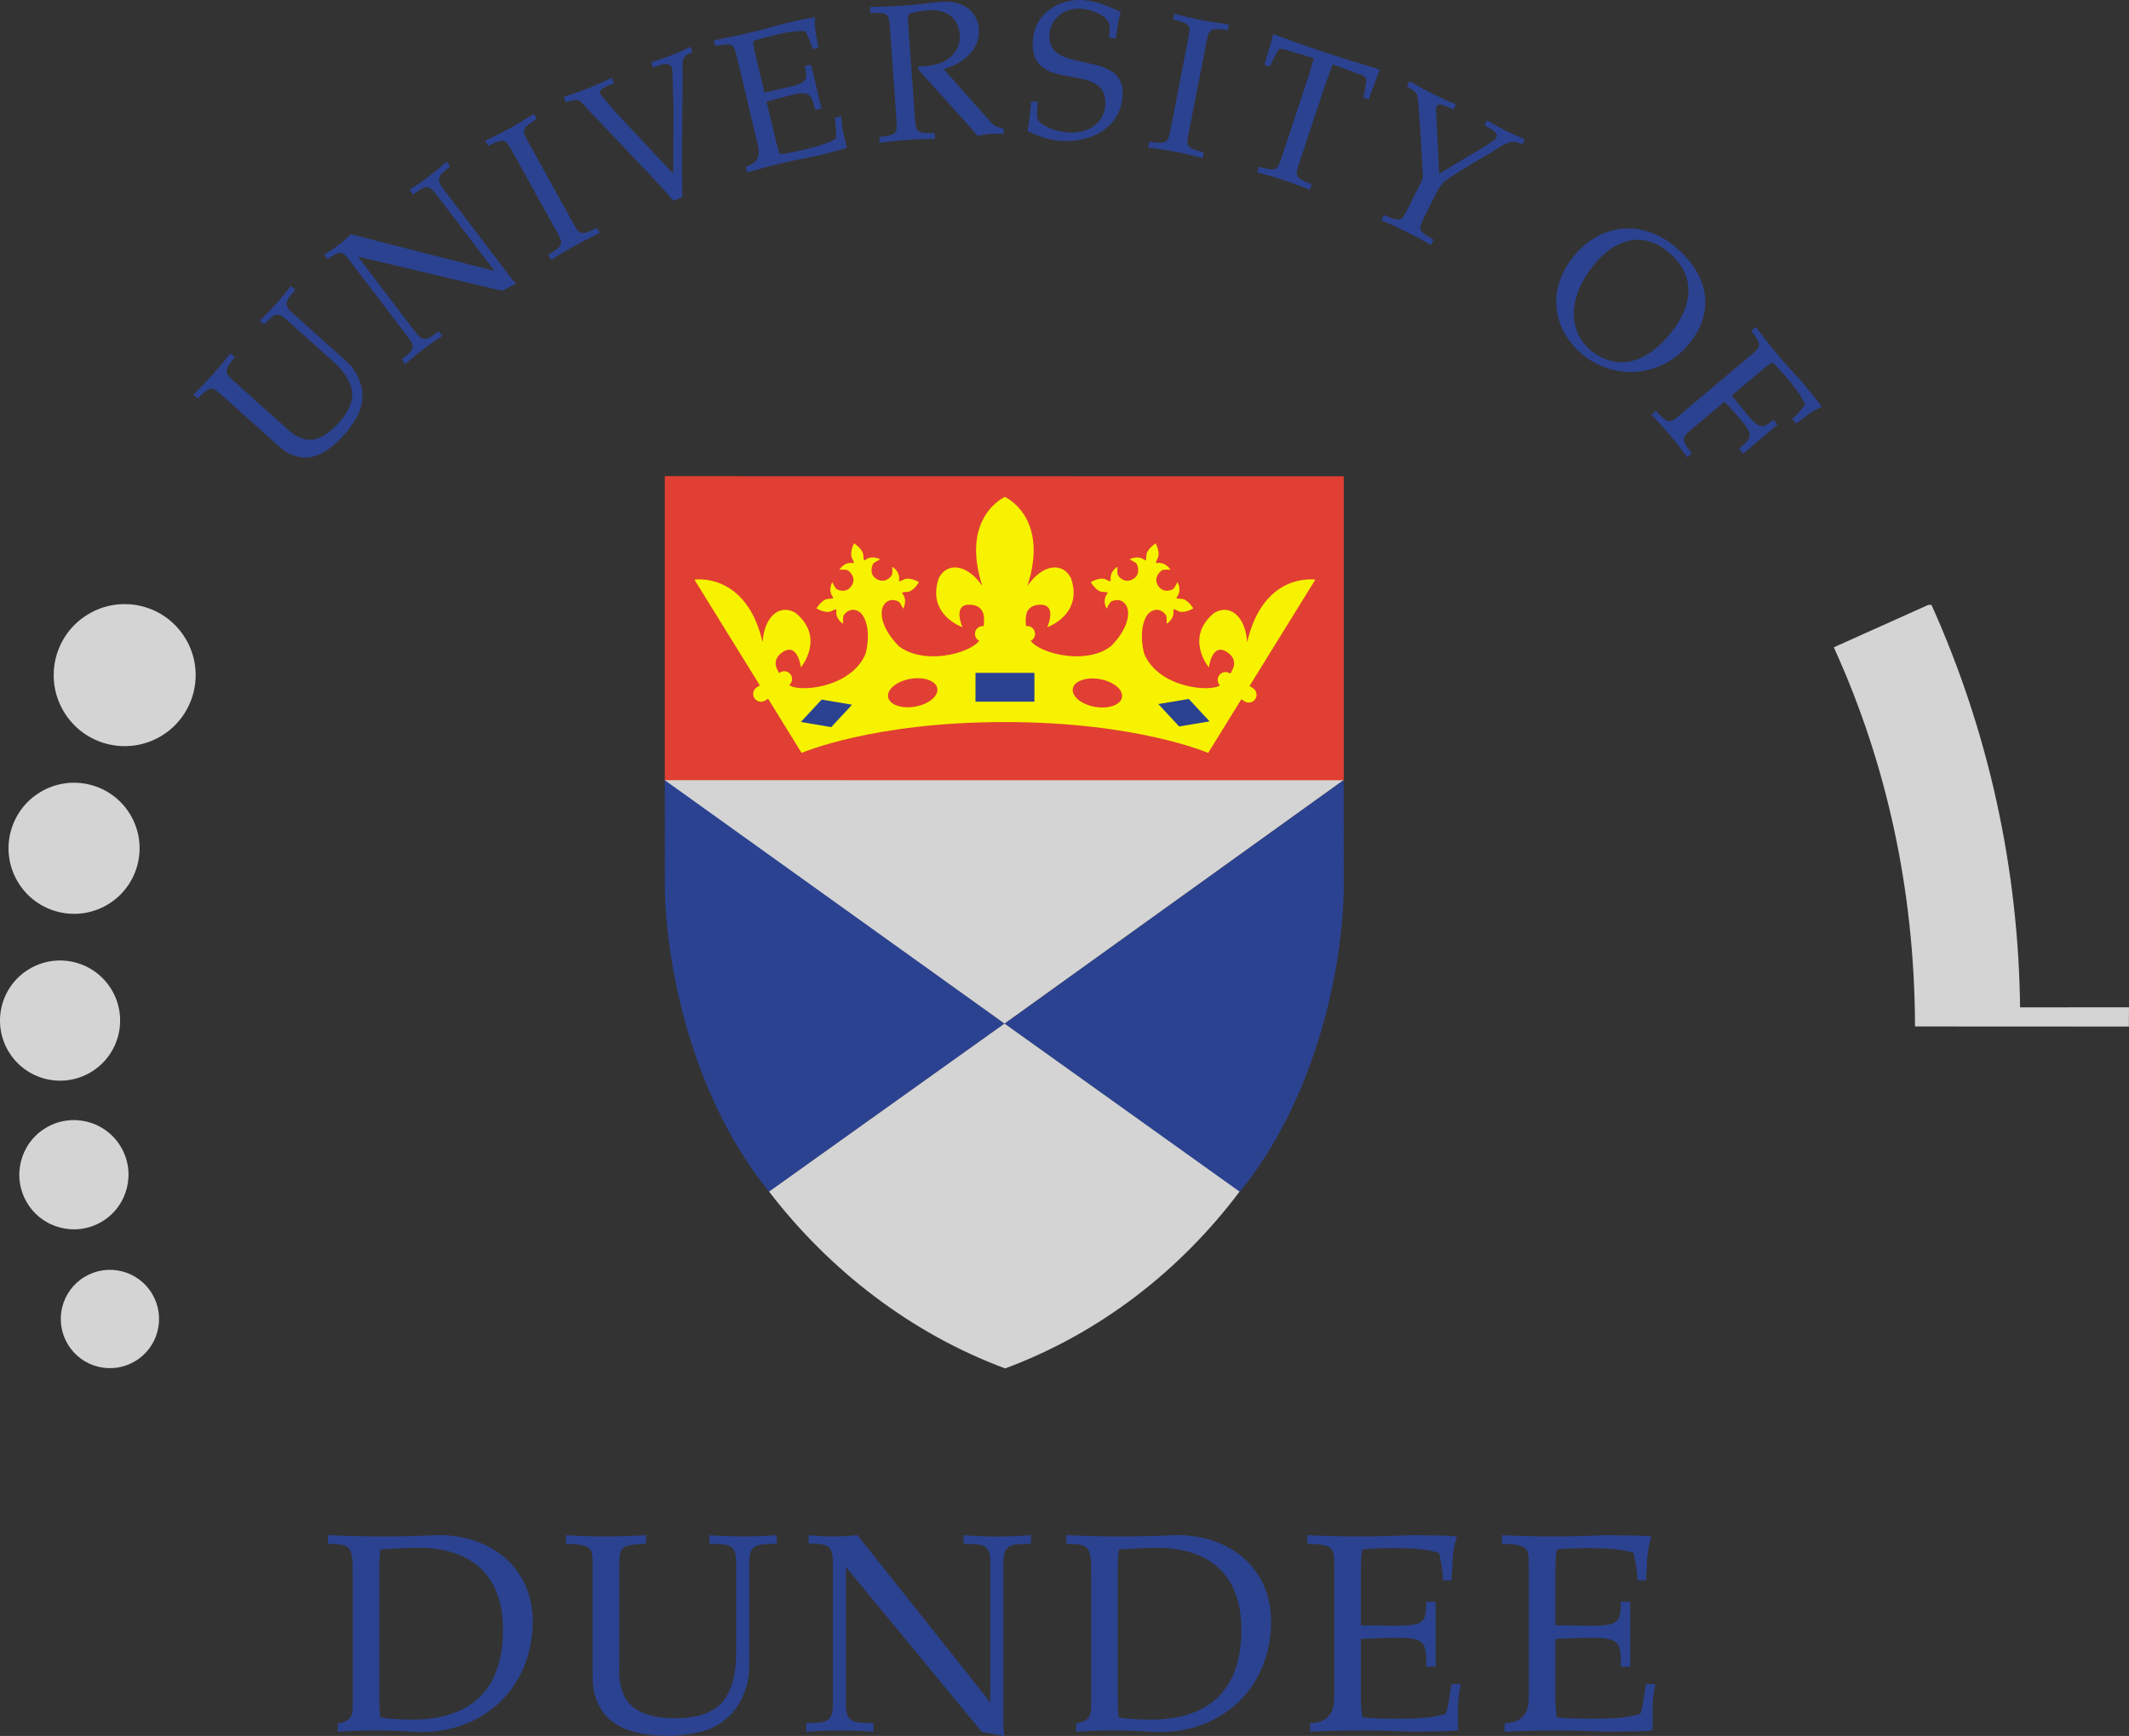 <?xml version="1.0" encoding="UTF-8" standalone="no"?>
<!-- Created with Inkscape (http://www.inkscape.org/) -->

<svg
   xmlns:dc="http://purl.org/dc/elements/1.1/"
   xmlns:cc="http://creativecommons.org/ns#"
   xmlns:rdf="http://www.w3.org/1999/02/22-rdf-syntax-ns#"
   xmlns:svg="http://www.w3.org/2000/svg"
   xmlns="http://www.w3.org/2000/svg"
   xmlns:sodipodi="http://sodipodi.sourceforge.net/DTD/sodipodi-0.dtd"
   xmlns:inkscape="http://www.inkscape.org/namespaces/inkscape"
   id="svg3004"
   version="1.1"
   inkscape:version="0.48.3.1 r9886"
   width="368.68"
   height="300.683"
   xml:space="preserve"
   sodipodi:docname="manuale1.pdf"><rect width="100%" height="100%" fill="#333333" stroke="none"/><defs
     id="defs3008"><clipPath
       clipPathUnits="userSpaceOnUse"
       id="clipPath3020"><path
         d="m -65,907 725,0 0,-972 -725,0 0,972 z"
         id="path3022"
         inkscape:connector-curvature="0" /></clipPath><clipPath
       clipPathUnits="userSpaceOnUse"
       id="clipPath3026"><path
         d="m 0,842.04 594.96,0 L 594.96,0 0,0 0,842.04 z"
         id="path3028"
         inkscape:connector-curvature="0" /></clipPath><clipPath
       clipPathUnits="userSpaceOnUse"
       id="clipPath3036"><path
         d="m 0.91,670.44 594.37,0 0,-398.95 -594.37,0 0,398.95 z"
         clip-rule="evenodd"
         id="path3038"
         inkscape:connector-curvature="0" /></clipPath><clipPath
       clipPathUnits="userSpaceOnUse"
       id="clipPath3042"><path
         d="m -65,907 725,0 0,-972 -725,0 0,972 z"
         id="path3044"
         inkscape:connector-curvature="0" /></clipPath><clipPath
       clipPathUnits="userSpaceOnUse"
       id="clipPath3048"><path
         d="m 0,842.04 594.96,0 L 594.96,0 0,0 0,842.04 z"
         id="path3050"
         inkscape:connector-curvature="0" /></clipPath></defs><sodipodi:namedview
     pagecolor="#ffffff"
     bordercolor="#666666"
     borderopacity="1"
     objecttolerance="10"
     gridtolerance="10"
     guidetolerance="10"
     inkscape:pageopacity="0"
     inkscape:pageshadow="2"
     inkscape:window-width="1680"
     inkscape:window-height="997"
     id="namedview3006"
     showgrid="false"
     fit-margin-top="0"
     fit-margin-left="0"
     fit-margin-right="0"
     fit-margin-bottom="0"
     inkscape:zoom="0.81140143"
     inkscape:cx="174.53933"
     inkscape:cy="124.7436"
     inkscape:window-x="0"
     inkscape:window-y="0"
     inkscape:window-maximized="1"
     inkscape:current-layer="g3012" /><g
     id="g3012"
     inkscape:groupmode="layer"
     inkscape:label="manuale1"
     transform="matrix(1.25,0,0,-1.25,-197.336,800.784)"><g
       id="g3291"><path
         inkscape:connector-curvature="0"
         id="path3052"
         style="fill:#2b4291;fill-opacity:1;fill-rule:evenodd;stroke:none"
         d="m 297.048,498.784 46.966,33.744 0.009,-15.395 c -0.276,-11.885 -4.275,-29.233 -14.421,-41.69 l -32.554,23.341" /><path
         inkscape:connector-curvature="0"
         id="path3054"
         style="fill:#2b4291;fill-opacity:1;fill-rule:evenodd;stroke:none"
         d="m 297.03,498.79 -47.063,33.838 0.009,-15.338 c 0.292,-11.979 4.291,-29.327 14.437,-41.784 l 32.617,23.284" /><path
         inkscape:connector-curvature="0"
         id="path3056"
         style="fill:#d4d4d4;fill-opacity:1;fill-rule:evenodd;stroke:none"
         d="m 297.03,498.79 -47.063,33.729 0.188,0.297 93.625,0.109 0.201,-0.401 -46.951,-33.734" /><path
         inkscape:connector-curvature="0"
         id="path3058"
         style="fill:#e13f33;fill-opacity:1;fill-rule:evenodd;stroke:none"
         d="m 344.028,532.509 0,42.119 -94.061,0.016 0,-42.125 94.061,-0.01" /><path
         inkscape:connector-curvature="0"
         id="path3060"
         style="fill:#d4d4d4;fill-opacity:1;fill-rule:nonzero;stroke:none"
         d="m 170.077,555.509 c 4.655,2.799 10.696,1.291 13.493,-3.368 2.796,-4.658 1.289,-10.703 -3.367,-13.501 -4.655,-2.799 -10.696,-1.291 -13.492,3.367 -2.797,4.659 -1.29,10.704 3.366,13.502" /><path
         inkscape:connector-curvature="0"
         id="path3062"
         style="fill:#d4d4d4;fill-opacity:1;fill-rule:nonzero;stroke:none"
         d="m 163.456,530.868 c 4.297,2.583 9.873,1.191 12.455,-3.109 2.581,-4.3 1.19,-9.88 -3.108,-12.463 -4.297,-2.583 -9.873,-1.191 -12.455,3.109 -2.581,4.3 -1.19,9.88 3.108,12.463" /><path
         inkscape:connector-curvature="0"
         id="path3064"
         style="fill:#d4d4d4;fill-opacity:1;fill-rule:nonzero;stroke:none"
         d="m 161.906,506.343 c 3.94,2.368 9.051,1.092 11.417,-2.85 2.367,-3.942 1.091,-9.057 -2.848,-11.425 -3.939,-2.368 -9.051,-1.092 -11.417,2.85 -2.367,3.942 -1.091,9.057 2.848,11.425" /><path
         inkscape:connector-curvature="0"
         id="path3066"
         style="fill:#d4d4d4;fill-opacity:1;fill-rule:nonzero;stroke:none"
         d="m 164.213,484.336 c 3.581,2.152 8.228,0.992 10.379,-2.591 2.151,-3.583 0.992,-8.233 -2.589,-10.386 -3.581,-2.153 -8.228,-0.993 -10.379,2.591 -2.151,3.583 -0.992,8.233 2.589,10.386" /><path
         inkscape:connector-curvature="0"
         id="path3068"
         style="fill:#d4d4d4;fill-opacity:1;fill-rule:nonzero;stroke:none"
         d="m 169.592,463.694 c 3.223,1.938 7.405,0.894 9.341,-2.331 1.936,-3.225 0.893,-7.41 -2.33,-9.347 -3.223,-1.938 -7.405,-0.894 -9.341,2.331 -1.936,3.225 -0.893,7.41 2.33,9.347" /><path
         inkscape:connector-curvature="0"
         id="path3070"
         style="fill:#d4d4d4;fill-opacity:1;fill-rule:evenodd;stroke:none"
         d="M 329.593,475.506 297.03,498.79 264.413,475.506 c 8.359,-10.889 19.648,-19.643 32.705,-24.502 13.122,4.883 24.234,13.536 32.475,24.502" /><path
         inkscape:connector-curvature="0"
         id="path3072"
         style="fill:#d4d4d4;fill-opacity:1;fill-rule:nonzero;stroke:#d4d4d4;stroke-width:1;stroke-linecap:butt;stroke-linejoin:miter;stroke-miterlimit:3.864;stroke-opacity:1;stroke-dasharray:none"
         d="m 425.125,556.312 c 7.629,-17.057 11.938,-35.923 12.103,-55.777 l 15.08,0.011 -0.012,-1.668 -28.628,0.014 c -0.125,18.72 -3.987,36.029 -11.088,51.789 l 12.545,5.631 z" /><path
         inkscape:connector-curvature="0"
         id="path3074"
         style="fill:#2b4291;fill-opacity:1;fill-rule:evenodd;stroke:none"
         d="m 197.518,581.318 c 2.747,-2.679 5.013,-1.81 7.374,0.824 1.099,1.226 2.093,2.982 1.676,4.661 -0.346,1.434 -1.41,2.714 -2.636,3.814 l -6.393,5.731 c -1.166,1.045 -1.672,0.846 -2.771,-0.381 l -0.309,-0.303 -0.603,0.54 c 0.781,0.75 1.543,1.519 2.263,2.323 0.721,0.804 1.402,1.644 2.045,2.482 l 0.603,-0.54 -0.268,-0.34 c -1.136,-1.267 -1.297,-1.811 -0.131,-2.856 l 7.418,-6.65 c 1.106,-0.992 1.718,-2.048 2.142,-3.516 0.283,-0.979 0.142,-2.593 -0.266,-3.533 -0.423,-0.998 -1.29,-2.288 -2.01,-3.093 -1.641,-1.829 -3.886,-3.768 -6.541,-3.129 -1.355,0.308 -2.079,0.957 -3.084,1.858 l -7.238,6.488 c -1.568,1.406 -1.69,1.552 -3.521,-0.288 l -0.603,0.541 c 0.871,0.851 1.758,1.76 2.641,2.745 0.883,0.985 1.69,1.966 2.495,2.985 l 0.603,-0.541 c -1.629,-2.02 -1.471,-2.126 0.098,-3.532 l 7.016,-6.29" /><path
         inkscape:connector-curvature="0"
         id="path3076"
         style="fill:#2b4291;fill-opacity:1;fill-rule:evenodd;stroke:none"
         d="m 226.369,603.081 -8.118,10.685 c -0.948,1.247 -1.481,1.146 -2.793,0.15 l -0.36,-0.24 -0.49,0.645 c 0.909,0.589 1.801,1.199 2.661,1.853 0.86,0.653 1.687,1.349 2.477,2.051 l 0.49,-0.645 -0.328,-0.283 c -1.354,-1.029 -1.616,-1.533 -0.668,-2.78 l 9.457,-12.448 0.669,-0.746 -1.927,-0.989 -19.972,4.73 7.97,-10.491 c 0.948,-1.247 1.503,-1.13 2.858,-0.101 l 0.36,0.24 0.49,-0.645 c -0.887,-0.573 -1.78,-1.183 -2.64,-1.837 -0.86,-0.653 -1.687,-1.349 -2.498,-2.067 l -0.49,0.645 0.327,0.283 c 1.312,0.996 1.552,1.483 0.605,2.73 l -8.216,10.815 c -0.948,1.247 -1.439,1.179 -2.659,0.286 l -0.301,-0.229 -0.49,0.645 c 0.673,0.409 1.307,0.823 1.952,1.313 0.624,0.474 1.193,0.974 1.767,1.512 l 19.867,-5.082" /><path
         inkscape:connector-curvature="0"
         id="path3078"
         style="fill:#2b4291;fill-opacity:1;fill-rule:evenodd;stroke:none"
         d="m 237.149,609.929 c 1.019,-1.843 1.087,-2.022 3.421,-0.885 l 0.392,-0.709 c -1.174,-0.556 -2.31,-1.123 -3.468,-1.763 -1.158,-0.641 -2.242,-1.302 -3.266,-1.961 l -0.392,0.709 c 2.203,1.372 2.088,1.525 1.068,3.368 l -5.997,10.845 c -1.019,1.843 -1.087,2.021 -3.421,0.885 l -0.392,0.709 c 1.103,0.517 2.239,1.084 3.397,1.724 1.158,0.64 2.242,1.301 3.337,2 l 0.392,-0.709 c -2.203,-1.373 -2.088,-1.525 -1.068,-3.368 l 5.997,-10.845" /><path
         inkscape:connector-curvature="0"
         id="path3080"
         style="fill:#2b4291;fill-opacity:1;fill-rule:evenodd;stroke:none"
         d="m 239.143,625.649 c -1.089,1.137 -0.928,1.317 -2.388,0.971 l -0.487,-0.164 -0.298,0.753 c 1.134,0.362 2.259,0.749 3.388,1.196 1.13,0.447 2.215,0.934 3.29,1.447 l 0.298,-0.753 c -2.43,-0.904 -2.091,-1.321 -1.716,-1.754 l 2.057,-2.409 7.841,-8.366 0.049,9.486 -0.122,3.465 c -0.055,1.604 0.287,3.017 -2.686,1.724 l -0.299,0.753 c 0.934,0.283 1.833,0.58 2.761,0.948 0.929,0.367 1.788,0.765 2.662,1.199 l 0.298,-0.754 c -1.646,-0.535 -1.329,-1.484 -1.343,-2.767 l -0.109,-11.978 0.055,-5.35 -1.255,-0.497 -1.198,1.414 -1.783,1.936 -9.015,9.5" /><path
         inkscape:connector-curvature="0"
         id="path3082"
         style="fill:#2b4291;fill-opacity:1;fill-rule:evenodd;stroke:none"
         d="m 265.273,621.467 c 0.225,-0.946 0.401,-1.57 0.668,-2.228 1.004,0.1 2.343,0.418 3.604,0.717 1.419,0.337 2.851,0.733 4.124,1.451 0.037,0.426 0.056,0.93 -0.003,1.415 l -0.107,1.501 0.867,0.206 c 0.026,-0.577 0.043,-1.35 0.242,-2.19 l 0.518,-2.181 c -0.94,-0.362 -2.707,-0.754 -4.329,-1.167 -1.569,-0.289 -3.158,-0.611 -4.76,-0.991 -1.602,-0.381 -3.14,-0.802 -4.724,-1.261 l -0.187,0.788 c 1.301,0.364 2.116,1.141 1.698,2.901 l -2.864,12.057 c -0.486,2.049 -0.504,2.24 -3.057,1.772 l -0.187,0.788 c 1.621,0.302 3.21,0.624 4.838,1.011 1.629,0.386 3.219,0.82 4.777,1.272 1.661,0.367 3.467,0.824 4.392,0.905 -0.084,-0.936 0.011,-1.801 0.184,-2.648 0.132,-0.552 0.159,-1.017 0.29,-1.569 l -0.815,-0.193 c -0.269,1.018 -0.602,1.716 -0.979,2.487 -1.354,0.094 -2.706,-0.171 -4.02,-0.483 -1.156,-0.275 -2.391,-0.568 -3.226,-0.905 0.051,-0.682 0.168,-1.292 0.386,-2.212 l 1.167,-4.912 c 5.739,1.308 6.182,1.08 5.597,3.66 l 0.866,0.206 1.442,-6.068 -0.867,-0.206 c -0.705,2.969 -0.852,2.767 -6.739,1.147 l 1.204,-5.07" /><path
         inkscape:connector-curvature="0"
         id="path3084"
         style="fill:#2b4291;fill-opacity:1;fill-rule:evenodd;stroke:none"
         d="m 281.161,636.606 c -0.151,2.101 -0.138,2.291 -2.733,2.239 l -0.058,0.808 c 1.514,0.028 3.08,0.087 4.668,0.201 1.589,0.115 3.147,0.281 4.704,0.475 3.702,0.456 5.571,-1.44 5.734,-3.702 0.212,-2.935 -2.301,-4.876 -4.876,-5.576 l 6.687,-7.53 c 0.468,-0.481 1.045,-0.602 1.589,-0.644 l 0.059,-0.808 c -0.599,0.038 -1.222,0.048 -1.841,0.003 -0.62,-0.044 -1.208,-0.141 -1.822,-0.267 -0.471,0.535 -0.802,0.998 -1.212,1.429 l -7.004,7.779 0.079,0.411 c 0.839,0.007 1.671,0.094 2.47,0.287 1.861,0.459 3.373,2.029 3.229,4.022 -0.21,2.908 -2.426,3.615 -4.419,3.471 -0.943,-0.068 -1.956,-0.276 -2.668,-0.544 -0.128,-0.469 -0.088,-1.035 -0.027,-1.87 l 0.89,-12.36 c 0.152,-2.101 0.138,-2.291 2.733,-2.24 l 0.059,-0.808 c -1.299,-0.012 -2.569,-0.049 -3.888,-0.145 -1.32,-0.095 -2.581,-0.24 -3.788,-0.408 l -0.058,0.808 c 2.576,0.321 2.535,0.508 2.384,2.608 l -0.891,12.361" /><path
         inkscape:connector-curvature="0"
         id="path3086"
         style="fill:#2b4291;fill-opacity:1;fill-rule:evenodd;stroke:none"
         d="m 311.539,635.381 c 0.077,1.023 0.13,1.723 -0.106,2.175 -0.641,1.186 -2.52,1.762 -3.785,1.858 -2.208,0.168 -4.209,-1.224 -4.385,-3.539 -0.444,-5.842 10.639,-1.811 10.126,-8.568 -0.35,-4.604 -4.637,-6.498 -8.648,-6.194 -1.616,0.123 -3.093,0.641 -4.526,1.373 0.185,1.015 0.337,2.303 0.444,3.351 l 0.057,0.754 0.916,-0.069 -0.097,-1.266 c -0.045,-0.592 -0.03,-1.108 0.271,-1.428 1.005,-1.025 2.706,-1.452 4.079,-1.556 2.423,-0.184 4.9,1.063 5.103,3.728 0.495,6.515 -10.629,1.241 -10.033,9.076 0.28,3.688 3.581,5.793 7.054,5.529 1.831,-0.139 3.482,-0.86 5.129,-1.636 -0.113,-0.424 -0.254,-0.847 -0.314,-1.275 -0.115,-0.804 -0.282,-1.577 -0.37,-2.382 l -0.915,0.069" /><path
         inkscape:connector-curvature="0"
         id="path3088"
         style="fill:#2b4291;fill-opacity:1;fill-rule:evenodd;stroke:none"
         d="m 322.585,622.395 c -0.404,-2.067 -0.467,-2.247 2.051,-2.877 l -0.156,-0.795 c -1.256,0.328 -2.491,0.625 -3.789,0.879 -1.299,0.254 -2.555,0.444 -3.763,0.598 l 0.156,0.795 c 2.57,-0.365 2.579,-0.174 2.984,1.892 l 2.378,12.163 c 0.404,2.067 0.467,2.247 -2.051,2.877 l 0.156,0.795 c 1.177,-0.313 2.411,-0.609 3.71,-0.863 1.298,-0.254 2.554,-0.445 3.842,-0.614 l -0.156,-0.795 c -2.57,0.365 -2.579,0.175 -2.984,-1.892 l -2.378,-12.163" /><path
         inkscape:connector-curvature="0"
         id="path3090"
         style="fill:#2b4291;fill-opacity:1;fill-rule:evenodd;stroke:none"
         d="m 339.121,629.98 c 0.298,0.982 0.57,1.802 0.748,2.597 l -3.989,1.181 c -0.547,0.152 -0.88,0.178 -1.152,-0.472 -0.307,-0.581 -0.681,-1.196 -0.936,-1.879 l -0.769,0.255 c 0.161,0.487 0.314,0.948 0.45,1.443 0.272,0.906 0.544,1.811 0.782,2.785 2.409,-0.885 4.826,-1.744 7.338,-2.577 2.485,-0.824 4.937,-1.581 7.448,-2.328 -0.391,-0.923 -0.714,-1.811 -1.038,-2.7 -0.187,-0.478 -0.34,-0.94 -0.501,-1.426 l -0.769,0.255 c 0.204,0.7 0.271,1.417 0.373,2.066 0.169,0.684 -0.113,0.862 -0.642,1.067 l -3.956,1.454 c -0.331,-0.743 -0.603,-1.563 -0.952,-2.529 l -3.639,-10.968 c -0.663,-1.999 -0.748,-2.17 1.67,-3.114 l -0.255,-0.769 c -1.205,0.485 -2.392,0.936 -3.648,1.353 -1.256,0.416 -2.477,0.764 -3.656,1.07 l 0.255,0.769 c 2.503,-0.688 2.537,-0.5 3.2,1.499 l 3.638,10.968" /><path
         inkscape:connector-curvature="0"
         id="path3092"
         style="fill:#2b4291;fill-opacity:1;fill-rule:evenodd;stroke:none"
         d="m 378.321,591.991 c -4.037,3.504 -2.471,8.687 0.626,12.255 2.903,3.344 6.655,4.414 10.203,1.335 3.793,-3.292 3.272,-7.559 -0.232,-11.596 -3.257,-3.752 -6.996,-4.725 -10.597,-1.994 z m 11.916,14.183 c -4.678,4.167 -10.445,3.453 -14.056,-0.707 -4.034,-4.649 -3.412,-10.194 0.727,-13.787 4.466,-3.875 10.935,-3.341 14.74,1.043 3.929,4.527 2.953,9.664 -1.411,13.451" /><path
         inkscape:connector-curvature="0"
         id="path3094"
         style="fill:#2b4291;fill-opacity:1;fill-rule:evenodd;stroke:none"
         d="m 400.269,591.269 c 1.611,1.357 1.773,1.458 0.207,3.527 l 0.62,0.522 c 0.999,-1.312 2.001,-2.586 3.079,-3.866 1.078,-1.281 2.18,-2.506 3.286,-3.693 1.074,-1.319 2.295,-2.727 2.783,-3.516 -0.873,-0.347 -1.603,-0.821 -2.282,-1.356 -0.433,-0.366 -0.837,-0.599 -1.27,-0.964 l -0.54,0.64 c 0.789,0.699 1.263,1.31 1.781,1.993 -0.525,1.253 -1.37,2.341 -2.24,3.373 -0.765,0.909 -1.582,1.88 -2.259,2.475 -0.404,-0.234 -0.831,-0.523 -1.43,-1.027 l -4.234,-3.565 c 3.75,-4.538 3.745,-5.036 5.787,-3.352 l 0.574,-0.682 -4.772,-4.017 -0.573,0.682 c 2.334,1.965 2.088,2.005 -2.007,6.534 l -4.338,-3.652 c -1.611,-1.356 -1.773,-1.457 -0.207,-3.527 l -0.619,-0.522 c -0.773,1.044 -1.549,2.049 -2.401,3.061 -0.852,1.012 -1.711,1.948 -2.555,2.826 l 0.619,0.521 c 1.773,-1.896 1.9,-1.753 3.511,-0.397 l 9.48,7.982" /><path
         inkscape:connector-curvature="0"
         id="path3096"
         style="fill:#2b4291;fill-opacity:1;fill-rule:evenodd;stroke:none"
         d="m 210.415,422.607 c 0,1.405 0.039,2.42 0.156,3.318 1.757,0.078 3.474,0.235 5.192,0.235 6.714,0 11.788,-3.163 11.788,-11.399 0,-7.144 -3.357,-12.682 -13.311,-12.414 -1.405,0.039 -2.576,0.117 -3.669,0.274 -0.156,1.014 -0.156,2.186 -0.156,3.318 l 0,16.668 z m -3.676,-18.464 c 0,-1.679 -0.663,-2.064 -2.067,-2.333 l 0,-1.15 c 1.716,0.115 3.436,0.187 5.195,0.187 1.758,0 3.475,-0.072 5.193,-0.187 9.368,-0.624 16.605,5.864 16.605,15.272 0,7.573 -5.949,12.056 -13.209,11.978 -2.498,-0.117 -4.996,-0.187 -7.573,-0.187 -2.58,0 -5.08,0.07 -7.576,0.186 l 0,-1.205 c 3.081,-0.039 3.432,-0.272 3.432,-3.941 l 0,-18.62" /><path
         inkscape:connector-curvature="0"
         id="path3098"
         style="fill:#2b4291;fill-opacity:1;fill-rule:evenodd;stroke:none"
         d="m 243.664,409.648 c -0.233,-5.524 2.887,-7.119 7.999,-7.119 2.38,0 5.228,0.622 6.633,2.684 1.21,1.751 1.561,4.124 1.561,6.497 l 0,12.372 c 0,2.256 -0.702,2.606 -3.083,2.606 l -0.624,0.04 0,1.175 c 1.561,-0.117 3.121,-0.175 4.686,-0.175 1.563,0 3.122,0.058 4.644,0.176 l 0,-1.176 -0.624,-0.04 c -2.457,0 -3.198,-0.35 -3.198,-2.606 l 0,-14.356 c 0,-2.14 -0.548,-3.812 -1.723,-5.68 -0.78,-1.245 -2.653,-2.652 -4.058,-3.121 -1.483,-0.509 -3.707,-0.822 -5.268,-0.822 -3.55,0 -7.799,0.548 -9.662,4.021 -0.971,1.751 -0.971,3.151 -0.971,5.096 l 0,14.006 c 0,3.034 0.039,3.307 -3.705,3.502 l 0,1.175 c 1.755,-0.117 3.588,-0.175 5.491,-0.175 1.902,0 3.736,0.058 5.609,0.176 l 0,-1.176 c -3.746,-0.195 -3.707,-0.468 -3.707,-3.502 l 0,-13.578" /><path
         inkscape:connector-curvature="0"
         id="path3100"
         style="fill:#2b4291;fill-opacity:1;fill-rule:evenodd;stroke:none"
         d="m 295.069,404.723 0,19.356 c 0,2.259 -0.703,2.609 -3.082,2.609 l -0.624,0.04 0,1.176 c 1.56,-0.118 3.121,-0.196 4.685,-0.196 1.563,0 3.123,0.078 4.644,0.196 l 0,-1.176 -0.624,-0.04 c -2.457,0 -3.198,-0.35 -3.198,-2.609 l 0,-22.551 0.117,-1.447 -3.089,0.546 -18.841,22.868 0,-19.005 c 0,-2.259 0.742,-2.61 3.199,-2.61 l 0.624,-0.039 0,-1.175 c -1.521,0.117 -3.081,0.175 -4.645,0.175 -1.563,0 -3.123,-0.058 -4.683,-0.175 l 0,1.175 0.624,0.039 c 2.379,0 3.081,0.351 3.081,2.61 l 0,19.589 c 0,2.259 -0.624,2.609 -2.808,2.649 l -0.546,0 0,1.175 c 1.131,-0.117 2.223,-0.175 3.393,-0.175 1.135,0 2.23,0.058 3.361,0.176 l 18.412,-23.181" /><path
         inkscape:connector-curvature="0"
         id="path3102"
         style="fill:#2b4291;fill-opacity:1;fill-rule:evenodd;stroke:none"
         d="m 312.711,422.607 c 0,1.405 0.039,2.42 0.156,3.318 1.757,0.078 3.475,0.235 5.192,0.235 6.714,0 11.789,-3.163 11.789,-11.399 0,-7.144 -3.357,-12.682 -13.311,-12.414 -1.405,0.039 -2.577,0.117 -3.67,0.274 -0.156,1.014 -0.156,2.186 -0.156,3.318 l 0,16.668 z m -3.675,-18.464 c 0,-1.679 -0.663,-2.064 -2.067,-2.333 l 0,-1.15 c 1.716,0.115 3.435,0.187 5.195,0.187 1.757,0 3.475,-0.072 5.192,-0.187 9.369,-0.624 16.605,5.864 16.605,15.272 0,7.573 -5.948,12.056 -13.209,11.978 -2.498,-0.117 -4.996,-0.187 -7.572,-0.187 -2.58,0 -5.08,0.07 -7.576,0.186 l 0,-1.205 c 3.081,-0.039 3.432,-0.272 3.432,-3.941 l 0,-18.62" /><path
         inkscape:connector-curvature="0"
         id="path3104"
         style="fill:#2b4291;fill-opacity:1;fill-rule:evenodd;stroke:none"
         d="m 346.398,406.013 c 0,-1.403 0.039,-2.338 0.194,-3.352 1.442,-0.195 3.429,-0.195 5.298,-0.195 2.104,0 4.246,0.078 6.266,0.663 0.191,0.585 0.383,1.286 0.459,1.988 l 0.345,2.143 1.287,0 c -0.156,-0.818 -0.39,-1.909 -0.39,-3.157 l 0,-3.242 c -1.433,-0.195 -4.032,-0.156 -6.448,-0.195 -2.298,0.117 -4.635,0.175 -7.011,0.175 -2.368,0 -4.663,-0.058 -7.042,-0.175 l 0,1.174 c 1.95,0.078 3.354,0.899 3.354,3.511 l 0,17.874 c 0,3.035 0.039,3.309 -3.705,3.504 l 0,1.174 c 2.379,-0.117 4.714,-0.175 7.121,-0.175 2.414,0 4.79,0.058 7.128,0.176 2.454,-0.039 5.131,0 6.447,-0.196 -0.429,-1.292 -0.585,-2.539 -0.624,-3.783 0,-0.817 -0.117,-1.478 -0.117,-2.294 l -1.187,0 c -0.039,1.516 -0.273,2.605 -0.546,3.811 -1.87,0.583 -3.856,0.661 -5.804,0.661 -1.714,0 -3.545,0 -4.831,-0.195 -0.155,-0.972 -0.194,-1.866 -0.194,-3.227 l 0,-7.273 c 8.492,-0.078 9.037,-0.546 9.076,3.267 l 1.286,0 0,-8.998 -1.286,0 c 0,4.405 -0.272,4.171 -9.076,3.859 l 0,-7.523" /><path
         inkscape:connector-curvature="0"
         id="path3106"
         style="fill:#2b4291;fill-opacity:1;fill-rule:evenodd;stroke:none"
         d="m 373.346,406.013 c 0,-1.403 0.039,-2.338 0.195,-3.352 1.442,-0.195 3.428,-0.195 5.298,-0.195 2.104,0 4.246,0.078 6.265,0.663 0.192,0.585 0.383,1.286 0.46,1.988 l 0.345,2.143 1.287,0 c -0.156,-0.818 -0.39,-1.909 -0.39,-3.157 l 0,-3.242 c -1.433,-0.195 -4.032,-0.156 -6.448,-0.195 -2.298,0.117 -4.635,0.175 -7.012,0.175 -2.367,0 -4.662,-0.058 -7.041,-0.175 l 0,1.174 c 1.95,0.078 3.354,0.899 3.354,3.511 l 0,17.874 c 0,3.035 0.039,3.309 -3.705,3.504 l 0,1.174 c 2.379,-0.117 4.714,-0.175 7.121,-0.175 2.414,0 4.79,0.058 7.127,0.176 2.455,-0.039 5.132,0 6.448,-0.196 -0.429,-1.292 -0.585,-2.539 -0.624,-3.783 0,-0.817 -0.117,-1.478 -0.117,-2.294 l -1.188,0 c -0.039,1.516 -0.272,2.605 -0.545,3.811 -1.87,0.583 -3.857,0.661 -5.804,0.661 -1.714,0 -3.545,0 -4.831,-0.195 -0.156,-0.972 -0.195,-1.866 -0.195,-3.227 l 0,-7.273 c 8.493,-0.078 9.038,-0.546 9.077,3.267 l 1.285,0 0,-8.998 -1.285,0 c 0,4.405 -0.273,4.171 -9.077,3.859 l 0,-7.523" /><path
         inkscape:connector-curvature="0"
         id="path3108"
         style="fill:#f7f300;fill-opacity:1;fill-rule:evenodd;stroke:none"
         d="m 297.103,540.572 -0.082,0 c -18.294,0 -28.101,-4.276 -28.101,-4.276 l -14.846,24.01 c 0,0 7.171,1.129 9.444,-8.672 0.245,3.835 2.592,5.344 4.623,4.021 4.083,-3.437 0.683,-7.508 0.683,-7.508 0,0 -0.447,3.686 -2.664,2.021 -1.243,-0.901 -0.739,-2.016 -0.739,-2.016 0,0 0.341,-1.157 1.769,-2.424 1.176,-1.09 8.532,-0.49 10.57,4.253 0.753,2.733 0.186,5.312 -0.963,5.94 -1.149,0.627 -1.915,-0.332 -2.052,-0.57 -0.138,-0.238 -0.068,-1.157 -0.068,-1.157 0,0 -1.145,0.631 -0.928,1.921 0.043,0.26 -0.719,-0.2 -0.868,-0.237 -0.833,-0.208 -1.895,0.445 -1.895,0.445 0,0 0.608,1.074 1.437,1.298 0.148,0.04 1.037,0.009 0.873,0.215 -0.816,1.022 -0.123,2.13 -0.123,2.13 0,0 0.386,-0.838 0.622,-0.979 0.236,-0.14 1.371,-0.607 2.07,0.5 0.699,1.108 -0.32,1.982 -0.558,2.12 -0.238,0.137 -1.157,0.068 -1.157,0.068 0,0 0.632,1.144 1.921,0.927 0.26,-0.044 -0.198,0.719 -0.235,0.868 -0.207,0.833 0.354,1.87 0.354,1.87 0,0 1.039,-0.654 1.263,-1.483 0.04,-0.148 0.01,-1.037 0.216,-0.873 1.021,0.817 2.13,0.125 2.13,0.125 0,0 -0.838,-0.387 -0.978,-0.623 -0.141,-0.236 -0.607,-1.495 0.542,-2.123 1.149,-0.628 1.915,0.332 2.052,0.569 0.138,0.238 0.068,1.158 0.068,1.158 0,0 1.145,-0.632 0.929,-1.921 -0.044,-0.26 0.718,0.199 0.867,0.236 0.833,0.208 1.895,-0.444 1.895,-0.444 0,0 -0.612,-1.108 -1.441,-1.331 -0.148,-0.04 -1.037,-0.009 -0.873,-0.215 0.816,-1.022 0.123,-2.13 0.123,-2.13 0,0 -0.386,0.837 -0.622,0.978 -0.236,0.141 -1.371,0.607 -2.07,-0.5 -0.699,-1.107 -0.142,-3.436 2.119,-5.688 3.71,-2.864 11.046,-0.763 11.437,1.408 0.573,1.821 0.27,2.989 0.27,2.989 0,0 -0.142,1.215 -1.671,1.348 -2.758,0.286 -1.245,-3.104 -1.245,-3.104 0,0 -5.01,1.74 -3.278,6.789 1.061,2.179 3.849,2.094 6.033,-1.068 -3.095,9.573 3.123,12.332 3.123,12.332 l 0.003,0 c 0,0 6.218,-2.759 3.124,-12.332 2.183,3.162 4.972,3.247 6.032,1.068 1.732,-5.049 -3.278,-6.789 -3.278,-6.789 0,0 1.514,3.39 -1.244,3.104 -1.529,-0.133 -1.671,-1.348 -1.671,-1.348 0,0 -0.303,-1.168 0.269,-2.989 0.392,-2.171 7.744,-4.272 11.455,-1.408 2.261,2.252 2.801,4.581 2.102,5.688 -0.699,1.107 -1.835,0.641 -2.07,0.5 -0.236,-0.141 -0.622,-0.978 -0.622,-0.978 0,0 -0.694,1.108 0.122,2.13 0.165,0.206 -0.725,0.175 -0.873,0.215 -0.829,0.223 -1.44,1.331 -1.44,1.331 0,0 1.061,0.652 1.894,0.444 0.149,-0.037 0.911,-0.496 0.868,-0.236 -0.216,1.289 0.928,1.921 0.928,1.921 0,0 -0.07,-0.92 0.068,-1.158 0.137,-0.237 0.903,-1.197 2.052,-0.569 1.149,0.627 0.683,1.887 0.543,2.123 -0.141,0.236 -0.978,0.623 -0.978,0.623 0,0 1.109,0.692 2.13,-0.125 0.205,-0.164 0.176,0.725 0.216,0.873 0.224,0.829 1.263,1.483 1.263,1.483 0,0 0.561,-1.037 0.354,-1.87 -0.037,-0.149 -0.496,-0.912 -0.236,-0.868 1.289,0.217 1.922,-0.927 1.922,-0.927 0,0 -0.92,0.069 -1.158,-0.068 -0.237,-0.138 -1.257,-1.012 -0.558,-2.12 0.699,-1.107 1.835,-0.64 2.07,-0.5 0.236,0.141 0.622,0.979 0.622,0.979 0,0 0.694,-1.108 -0.122,-2.13 -0.165,-0.206 0.725,-0.175 0.873,-0.215 0.829,-0.224 1.436,-1.298 1.436,-1.298 0,0 -1.062,-0.653 -1.895,-0.445 -0.149,0.037 -0.911,0.497 -0.867,0.237 0.216,-1.29 -0.929,-1.921 -0.929,-1.921 0,0 0.07,0.919 -0.068,1.157 -0.137,0.238 -0.903,1.197 -2.052,0.57 -1.149,-0.628 -1.715,-3.207 -0.962,-5.94 2.037,-4.743 9.393,-5.343 10.569,-4.253 1.428,1.267 1.77,2.424 1.77,2.424 0,0 0.503,1.115 -0.739,2.016 -2.218,1.665 -2.665,-2.021 -2.665,-2.021 0,0 -3.4,4.071 0.684,7.508 2.03,1.323 4.377,-0.186 4.622,-4.021 2.273,9.801 9.444,8.672 9.444,8.672 l -14.846,-24.01 c 0,0 -9.844,4.276 -28.138,4.276" /><path
         inkscape:connector-curvature="0"
         id="path3110"
         style="fill:#e13f33;fill-opacity:1;fill-rule:evenodd;stroke:none"
         d="m 280.904,544.035 c -0.187,1.062 1.187,2.191 3.069,2.523 1.882,0.331 3.559,-0.261 3.746,-1.323 0.187,-1.061 -1.187,-2.191 -3.069,-2.522 -1.882,-0.331 -3.559,0.261 -3.746,1.322" /><path
         inkscape:connector-curvature="0"
         id="path3112"
         style="fill:#e13f33;fill-opacity:1;fill-rule:evenodd;stroke:none"
         d="m 313.306,544.001 c 0.187,1.062 -1.187,2.191 -3.069,2.523 -1.882,0.331 -3.559,-0.261 -3.746,-1.322 -0.187,-1.062 1.187,-2.191 3.069,-2.523 1.882,-0.331 3.559,0.261 3.746,1.322" /><path
         inkscape:connector-curvature="0"
         id="path3114"
         style="fill:#2b4291;fill-opacity:1;fill-rule:evenodd;stroke:none"
         d="m 318.341,543.065 4.215,0.71 2.883,-3.106 -4.214,-0.709 -2.884,3.105" /><path
         inkscape:connector-curvature="0"
         id="path3116"
         style="fill:#2b4291;fill-opacity:1;fill-rule:evenodd;stroke:none"
         d="m 275.91,542.976 -4.215,0.71 -2.883,-3.105 4.214,-0.71 2.884,3.105" /><path
         inkscape:connector-curvature="0"
         id="path3118"
         style="fill:#2b4291;fill-opacity:1;fill-rule:evenodd;stroke:none"
         d="m 293.011,547.391 8.163,0 0,-3.993 -8.163,0 0,3.993 z" /><path
         inkscape:connector-curvature="0"
         id="path3120"
         style="fill:#f7f300;fill-opacity:1;fill-rule:evenodd;stroke:none"
         d="m 267.103,545.627 c 0.503,0.323 0.65,0.992 0.327,1.495 -0.323,0.504 -0.992,0.65 -1.495,0.328 l -3.224,-2.067 c -0.503,-0.323 -0.65,-0.992 -0.327,-1.495 0.322,-0.503 0.992,-0.65 1.495,-0.327 l 3.224,2.066" /><path
         inkscape:connector-curvature="0"
         id="path3122"
         style="fill:#f7f300;fill-opacity:1;fill-rule:evenodd;stroke:none"
         d="m 327.062,545.509 c -0.504,0.322 -0.65,0.992 -0.327,1.495 0.322,0.503 0.992,0.65 1.495,0.327 l 3.224,-2.067 c 0.503,-0.322 0.649,-0.992 0.327,-1.495 -0.323,-0.503 -0.992,-0.649 -1.495,-0.327 l -3.224,2.067" /><path
         inkscape:connector-curvature="0"
         id="path3124"
         style="fill:#f7f300;fill-opacity:1;fill-rule:evenodd;stroke:none"
         d="m 300.179,551.709 c 0.598,0 1.082,0.484 1.083,1.082 0,0.598 -0.485,1.082 -1.082,1.082 l -6.161,0.002 c -0.597,0 -1.082,-0.484 -1.082,-1.082 -0.001,-0.598 0.484,-1.082 1.081,-1.083 l 6.161,-0.001" /><path
         inkscape:connector-curvature="0"
         id="path3126"
         style="fill:#2b4291;fill-opacity:1;fill-rule:evenodd;stroke:none"
         d="m 363.514,620.291 c 1.536,1.025 2.966,1.578 0.016,2.93 l 0.362,0.724 c 0.834,-0.507 1.663,-0.966 2.557,-1.413 0.895,-0.446 1.759,-0.832 2.666,-1.194 l -0.362,-0.725 c -1.499,0.869 -2.407,0.08 -4.335,-1.123 0,0 -5.197,-3.026 -6.3,-3.909 -0.603,-0.482 -0.952,-1.06 -1.241,-1.638 l -1.612,-3.229 c -0.939,-1.88 -1.047,-2.037 1.211,-3.315 l -0.361,-0.724 c -1.124,0.651 -2.24,1.255 -3.423,1.845 -1.182,0.591 -2.336,1.121 -3.459,1.591 l 0.362,0.725 c 2.379,-1.038 2.439,-0.857 3.377,1.022 l 1.769,3.543 c 0.096,0.192 0.241,0.481 0.252,0.807 l -0.372,6.507 -0.241,3.347 c -0.234,1.631 0.079,1.47 -1.153,2.327 l -0.447,0.254 0.362,0.724 c 1.026,-0.603 2.071,-1.17 3.158,-1.713 1.087,-0.543 2.168,-1.037 3.267,-1.495 l -0.362,-0.725 c -2.295,1.206 -2.321,0.61 -2.393,0.043 l 0.056,-1.099 0.368,-7.845 4.449,2.685 1.829,1.073" /></g></g></svg>